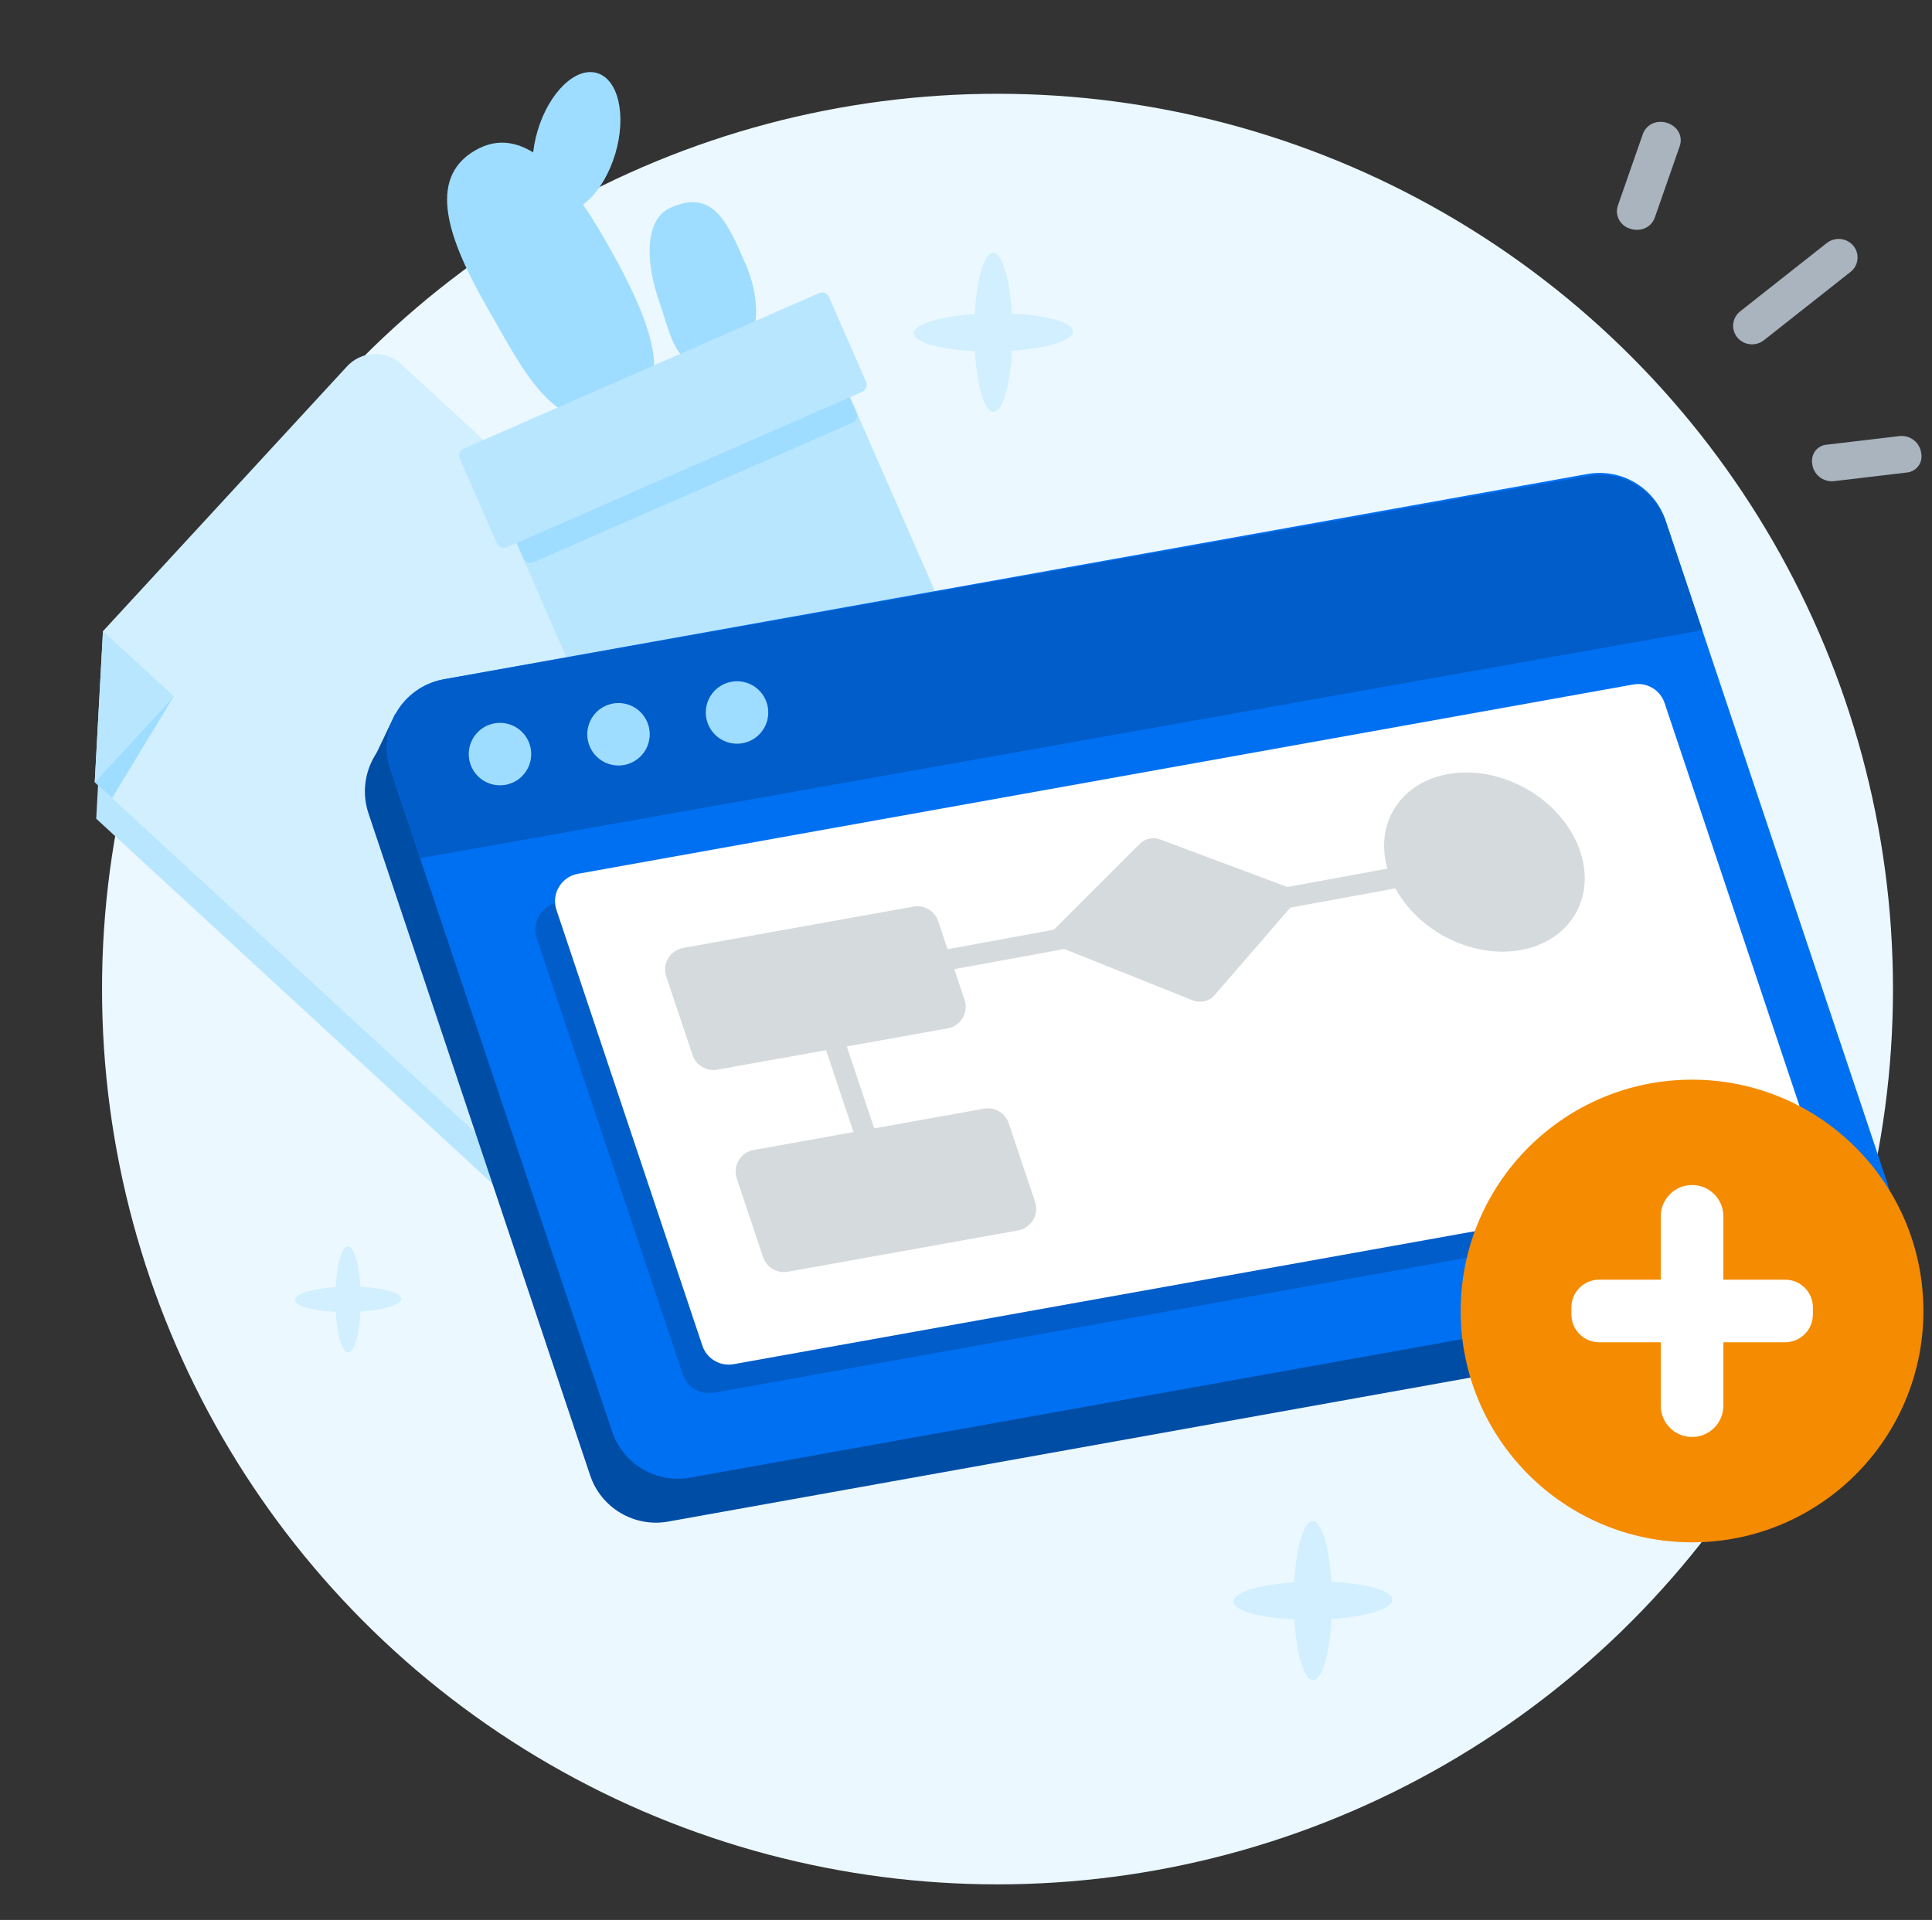 <svg width="166" height="165" viewBox="0 0 166 165" fill="none" xmlns="http://www.w3.org/2000/svg">
<rect x="0" y="0" width="166" height="165" fill="#333333" stroke="none"/>
<circle cx="85.707" cy="85" r="76.941" fill="#EBF8FF"/>
<path d="M29.946 34.623C30.537 33.981 31.359 33.6 32.23 33.564C33.102 33.528 33.952 33.839 34.594 34.428L73.675 70.438C74.315 71.03 74.695 71.853 74.73 72.724C74.764 73.596 74.452 74.445 73.861 75.087L48.326 102.8C47.735 103.441 46.914 103.821 46.043 103.856C45.172 103.892 44.322 103.58 43.681 102.99L8.268 70.358L8.975 57.382L29.946 34.623Z" fill="#B8E6FF"/>
<path d="M29.818 31.484C30.409 30.842 31.23 30.462 32.102 30.425C32.973 30.389 33.824 30.7 34.466 31.29L73.546 67.3C74.187 67.892 74.566 68.714 74.601 69.585C74.636 70.457 74.324 71.307 73.733 71.948L48.197 99.661C47.905 99.978 47.553 100.235 47.161 100.416C46.769 100.598 46.346 100.7 45.914 100.718C45.483 100.735 45.053 100.668 44.647 100.519C44.242 100.37 43.87 100.143 43.553 99.851L8.139 67.22L8.846 54.244L29.818 31.484Z" fill="#D1EFFF"/>
<path d="M14.934 59.846L9.629 68.585L8.143 67.216L14.934 59.846Z" fill="#9EDDFF"/>
<path d="M14.934 59.846L8.143 67.216L8.85 54.24L14.934 59.846Z" fill="#B8E6FF"/>
<path d="M51.936 20.526C55.282 26.349 58.596 33.285 53.849 35.408C47.897 38.068 45.233 32.305 41.879 26.462C38.525 20.62 36.61 15.34 40.854 12.909C44.832 10.621 48.575 14.677 51.936 20.526Z" fill="#9EDDFF"/>
<path d="M52.866 13.213C53.843 9.931 53.142 6.826 51.3 6.277C49.457 5.729 47.172 7.946 46.194 11.228C45.217 14.511 45.919 17.616 47.761 18.164C49.604 18.713 51.889 16.496 52.866 13.213Z" fill="#9EDDFF"/>
<path d="M64.036 22.628C65.573 26.142 65.154 29.7 63.117 30.615C58.14 32.848 57.898 29.546 56.626 25.871C55.355 22.196 55.52 18.826 57.545 17.885C61.258 16.155 62.49 19.096 64.036 22.628Z" fill="#9EDDFF"/>
<path d="M71.299 31.771L43.817 43.799C43.492 43.941 43.344 44.32 43.486 44.645L51.606 63.197C51.748 63.523 52.127 63.671 52.452 63.529L79.934 51.501C80.259 51.358 80.407 50.98 80.265 50.654L72.146 32.102C72.003 31.777 71.624 31.629 71.299 31.771Z" fill="#B8E6FF"/>
<path d="M69.834 28.477L42.395 40.486C42.069 40.629 41.921 41.008 42.063 41.333L44.978 47.992C45.12 48.317 45.499 48.466 45.824 48.323L73.264 36.314C73.589 36.172 73.737 35.793 73.595 35.468L70.681 28.808C70.538 28.483 70.159 28.335 69.834 28.477Z" fill="#9EDDFF"/>
<path d="M70.378 25.191L39.834 38.559C39.509 38.701 39.361 39.08 39.503 39.405L42.697 46.703C42.839 47.028 43.218 47.176 43.543 47.034L74.088 33.666C74.413 33.524 74.561 33.145 74.419 32.819L71.225 25.522C71.082 25.197 70.703 25.048 70.378 25.191Z" fill="#B8E6FF"/>
<path d="M31.663 69.91C30.508 66.46 32.684 62.789 36.265 62.146L134.508 44.512C137.421 43.989 140.277 45.682 141.217 48.489L160.258 105.365C161.413 108.815 159.237 112.486 155.656 113.129L57.413 130.763C54.5 131.286 51.644 129.593 50.704 126.786L31.663 69.91Z" fill="#004DA5"/>
<path d="M33.954 61.345L32.027 65.405L36.537 64.414L33.954 61.345Z" fill="#004DA5"/>
<path d="M159.964 106.688L159.926 109.918L161.439 106.688L159.964 106.688Z" fill="#004DA5"/>
<path d="M33.545 66.135C32.39 62.685 34.566 59.013 38.147 58.37L136.389 40.736C139.303 40.214 142.159 41.907 143.099 44.714L162.14 101.59C163.295 105.04 161.119 108.711 157.538 109.354L59.295 126.988C56.382 127.511 53.525 125.817 52.586 123.01L33.545 66.135Z" fill="#0070F2"/>
<path d="M33.548 66.145C32.392 62.692 34.574 59.017 38.16 58.379L136.454 40.899C139.364 40.381 142.215 42.074 143.154 44.877L146.261 54.159L36.094 73.751L33.548 66.145Z" fill="#005DC9"/>
<path d="M46.12 80.653C45.658 79.273 46.528 77.805 47.961 77.548L138.645 61.277C139.81 61.068 140.953 61.745 141.329 62.868L153.865 100.314C154.327 101.694 153.456 103.163 152.024 103.42L61.34 119.69C60.174 119.899 59.032 119.222 58.656 118.099L46.12 80.653Z" fill="#005DC9"/>
<path d="M47.812 78.2C47.35 76.82 48.221 75.352 49.654 75.094L140.338 58.824C141.503 58.615 142.646 59.292 143.022 60.415L155.558 97.861C156.02 99.241 155.149 100.709 153.717 100.966L63.032 117.237C61.867 117.446 60.725 116.769 60.349 115.646L47.812 78.2Z" fill="white"/>
<path d="M57.245 83.917C56.88 82.827 57.568 81.668 58.699 81.465L78.493 77.913C79.413 77.748 80.315 78.283 80.612 79.169L82.874 85.924C83.238 87.014 82.551 88.174 81.42 88.377L61.625 91.928C60.705 92.093 59.803 91.558 59.506 90.672L57.245 83.917Z" fill="#D5DADD"/>
<path d="M63.303 101.282C62.938 100.192 63.626 99.033 64.757 98.83L84.551 95.278C85.471 95.113 86.374 95.648 86.67 96.535L88.932 103.289C89.296 104.379 88.609 105.539 87.478 105.742L67.683 109.293C66.763 109.458 65.861 108.924 65.564 108.037L63.303 101.282Z" fill="#D5DADD"/>
<circle cx="42.959" cy="64.806" r="2.684" transform="rotate(-18.51 42.959 64.806)" fill="#9EDDFF"/>
<circle cx="53.142" cy="63.103" r="2.684" transform="rotate(-18.51 53.142 63.103)" fill="#9EDDFF"/>
<circle cx="63.327" cy="61.23" r="2.684" transform="rotate(-18.51 63.327 61.23)" fill="#9EDDFF"/>
<path d="M90.264 80.189L97.939 72.514C98.392 72.061 99.069 71.914 99.67 72.138L111.157 76.433C111.547 76.578 111.672 77.067 111.4 77.382L104.348 85.53C103.891 86.058 103.15 86.238 102.501 85.979L90.464 81.164C90.067 81.005 89.961 80.491 90.264 80.189Z" fill="#D5DADD"/>
<path fill-rule="evenodd" clip-rule="evenodd" d="M75.195 102.864L68.876 83.958L70.573 83.391L76.891 102.297L75.195 102.864Z" fill="#D5DADD"/>
<path fill-rule="evenodd" clip-rule="evenodd" d="M134.982 73.582L65.86 86.243L65.538 84.482L134.66 71.822L134.982 73.582Z" fill="#D5DADD"/>
<ellipse cx="8.391" cy="7.942" rx="8.391" ry="7.942" transform="matrix(0.999 -0.048 0.252 0.968 117.159 66.799)" fill="#D5DADD"/>
<path d="M144.048 11.078C144.224 11.283 144.342 11.532 144.389 11.798C144.436 12.064 144.41 12.338 144.314 12.591L142.194 18.666C141.844 19.67 140.825 19.921 140.038 19.647C139.712 19.546 139.427 19.342 139.226 19.066C139.026 18.789 138.92 18.455 138.926 18.114C138.933 17.949 138.966 17.786 139.022 17.631L141.142 11.556C141.23 11.288 141.388 11.048 141.601 10.863C141.813 10.677 142.072 10.552 142.35 10.501C142.659 10.445 142.977 10.468 143.274 10.569C143.571 10.67 143.838 10.845 144.048 11.078Z" fill="#A9B4BE"/>
<path d="M165.082 38.997C165.114 39.188 165.105 39.383 165.057 39.57C165.009 39.758 164.922 39.933 164.802 40.085C164.682 40.237 164.532 40.362 164.361 40.453C164.19 40.544 164.002 40.598 163.809 40.612L157.586 41.349C157.362 41.375 157.135 41.356 156.919 41.293C156.703 41.23 156.501 41.125 156.326 40.983C156.151 40.842 156.005 40.666 155.898 40.468C155.792 40.27 155.725 40.052 155.704 39.828C155.692 39.735 155.688 39.642 155.692 39.55C155.7 39.206 155.837 38.878 156.076 38.631C156.314 38.384 156.636 38.234 156.979 38.213L163.2 37.477C163.423 37.451 163.65 37.47 163.866 37.532C164.083 37.595 164.285 37.7 164.46 37.842C164.635 37.983 164.781 38.158 164.887 38.356C164.994 38.555 165.06 38.772 165.082 38.997Z" fill="#A9B4BE"/>
<path d="M159.593 22.294C159.572 22.505 159.509 22.709 159.406 22.894C159.304 23.078 159.165 23.241 158.997 23.37L151.552 29.244C151.217 29.506 150.793 29.628 150.37 29.584C149.947 29.541 149.557 29.336 149.282 29.011C149.028 28.71 148.897 28.323 148.914 27.929C148.924 27.702 148.984 27.48 149.088 27.278C149.192 27.075 149.338 26.898 149.517 26.758L156.962 20.883C157.299 20.619 157.725 20.497 158.15 20.541C158.576 20.585 158.967 20.793 159.243 21.12C159.378 21.282 159.478 21.47 159.538 21.672C159.598 21.873 159.617 22.085 159.593 22.294Z" fill="#A9B4BE"/>
<path d="M119.635 137.479C119.635 136.706 117.39 136.087 114.39 135.946C114.219 132.95 113.558 130.723 112.785 130.725C112.011 130.726 111.368 132.971 111.204 135.982C108.195 136.188 105.959 136.86 105.969 137.635C105.98 138.411 108.214 139.03 111.214 139.168C111.394 142.164 112.046 144.392 112.817 144.39C113.589 144.388 114.236 142.144 114.4 139.132C117.409 138.927 119.643 138.254 119.635 137.479Z" fill="#D1EFFF"/>
<path d="M34.461 111.615C34.461 111.099 32.965 110.686 30.965 110.592C30.851 108.595 30.41 107.11 29.895 107.111C29.379 107.112 28.95 108.609 28.841 110.616C26.835 110.754 25.344 111.202 25.351 111.719C25.358 112.235 26.848 112.648 28.848 112.741C28.968 114.738 29.402 116.223 29.917 116.222C30.431 116.221 30.862 114.724 30.972 112.717C32.977 112.579 34.467 112.131 34.461 111.615Z" fill="#D1EFFF"/>
<path d="M92.184 28.487C92.184 27.714 89.939 27.095 86.939 26.954C86.768 23.958 86.108 21.731 85.334 21.732C84.561 21.734 83.918 23.979 83.753 26.99C80.745 27.196 78.508 27.868 78.519 28.643C78.529 29.418 80.764 30.037 83.763 30.176C83.943 33.172 84.595 35.4 85.367 35.398C86.138 35.396 86.785 33.151 86.95 30.14C89.958 29.934 92.193 29.262 92.184 28.487Z" fill="#D1EFFF"/>
<path d="M145.382 132.547C156.361 132.547 165.262 123.647 165.262 112.667C165.262 101.688 156.361 92.787 145.382 92.787C134.403 92.787 125.502 101.688 125.502 112.667C125.502 123.647 134.403 132.547 145.382 132.547Z" fill="#F58B00"/>
<path d="M145.389 101.842H145.382C143.898 101.842 142.695 103.044 142.695 104.528V120.807C142.695 122.29 143.898 123.493 145.382 123.493H145.389C146.873 123.493 148.075 122.29 148.075 120.807V104.528C148.075 103.044 146.873 101.842 145.389 101.842Z" fill="white"/>
<path d="M135.016 112.36V112.967C135.016 114.285 136.084 115.354 137.402 115.354H153.381C154.699 115.354 155.767 114.285 155.767 112.967V112.36C155.767 111.042 154.699 109.974 153.381 109.974H137.402C136.084 109.974 135.016 111.042 135.016 112.36Z" fill="white"/>
</svg>
